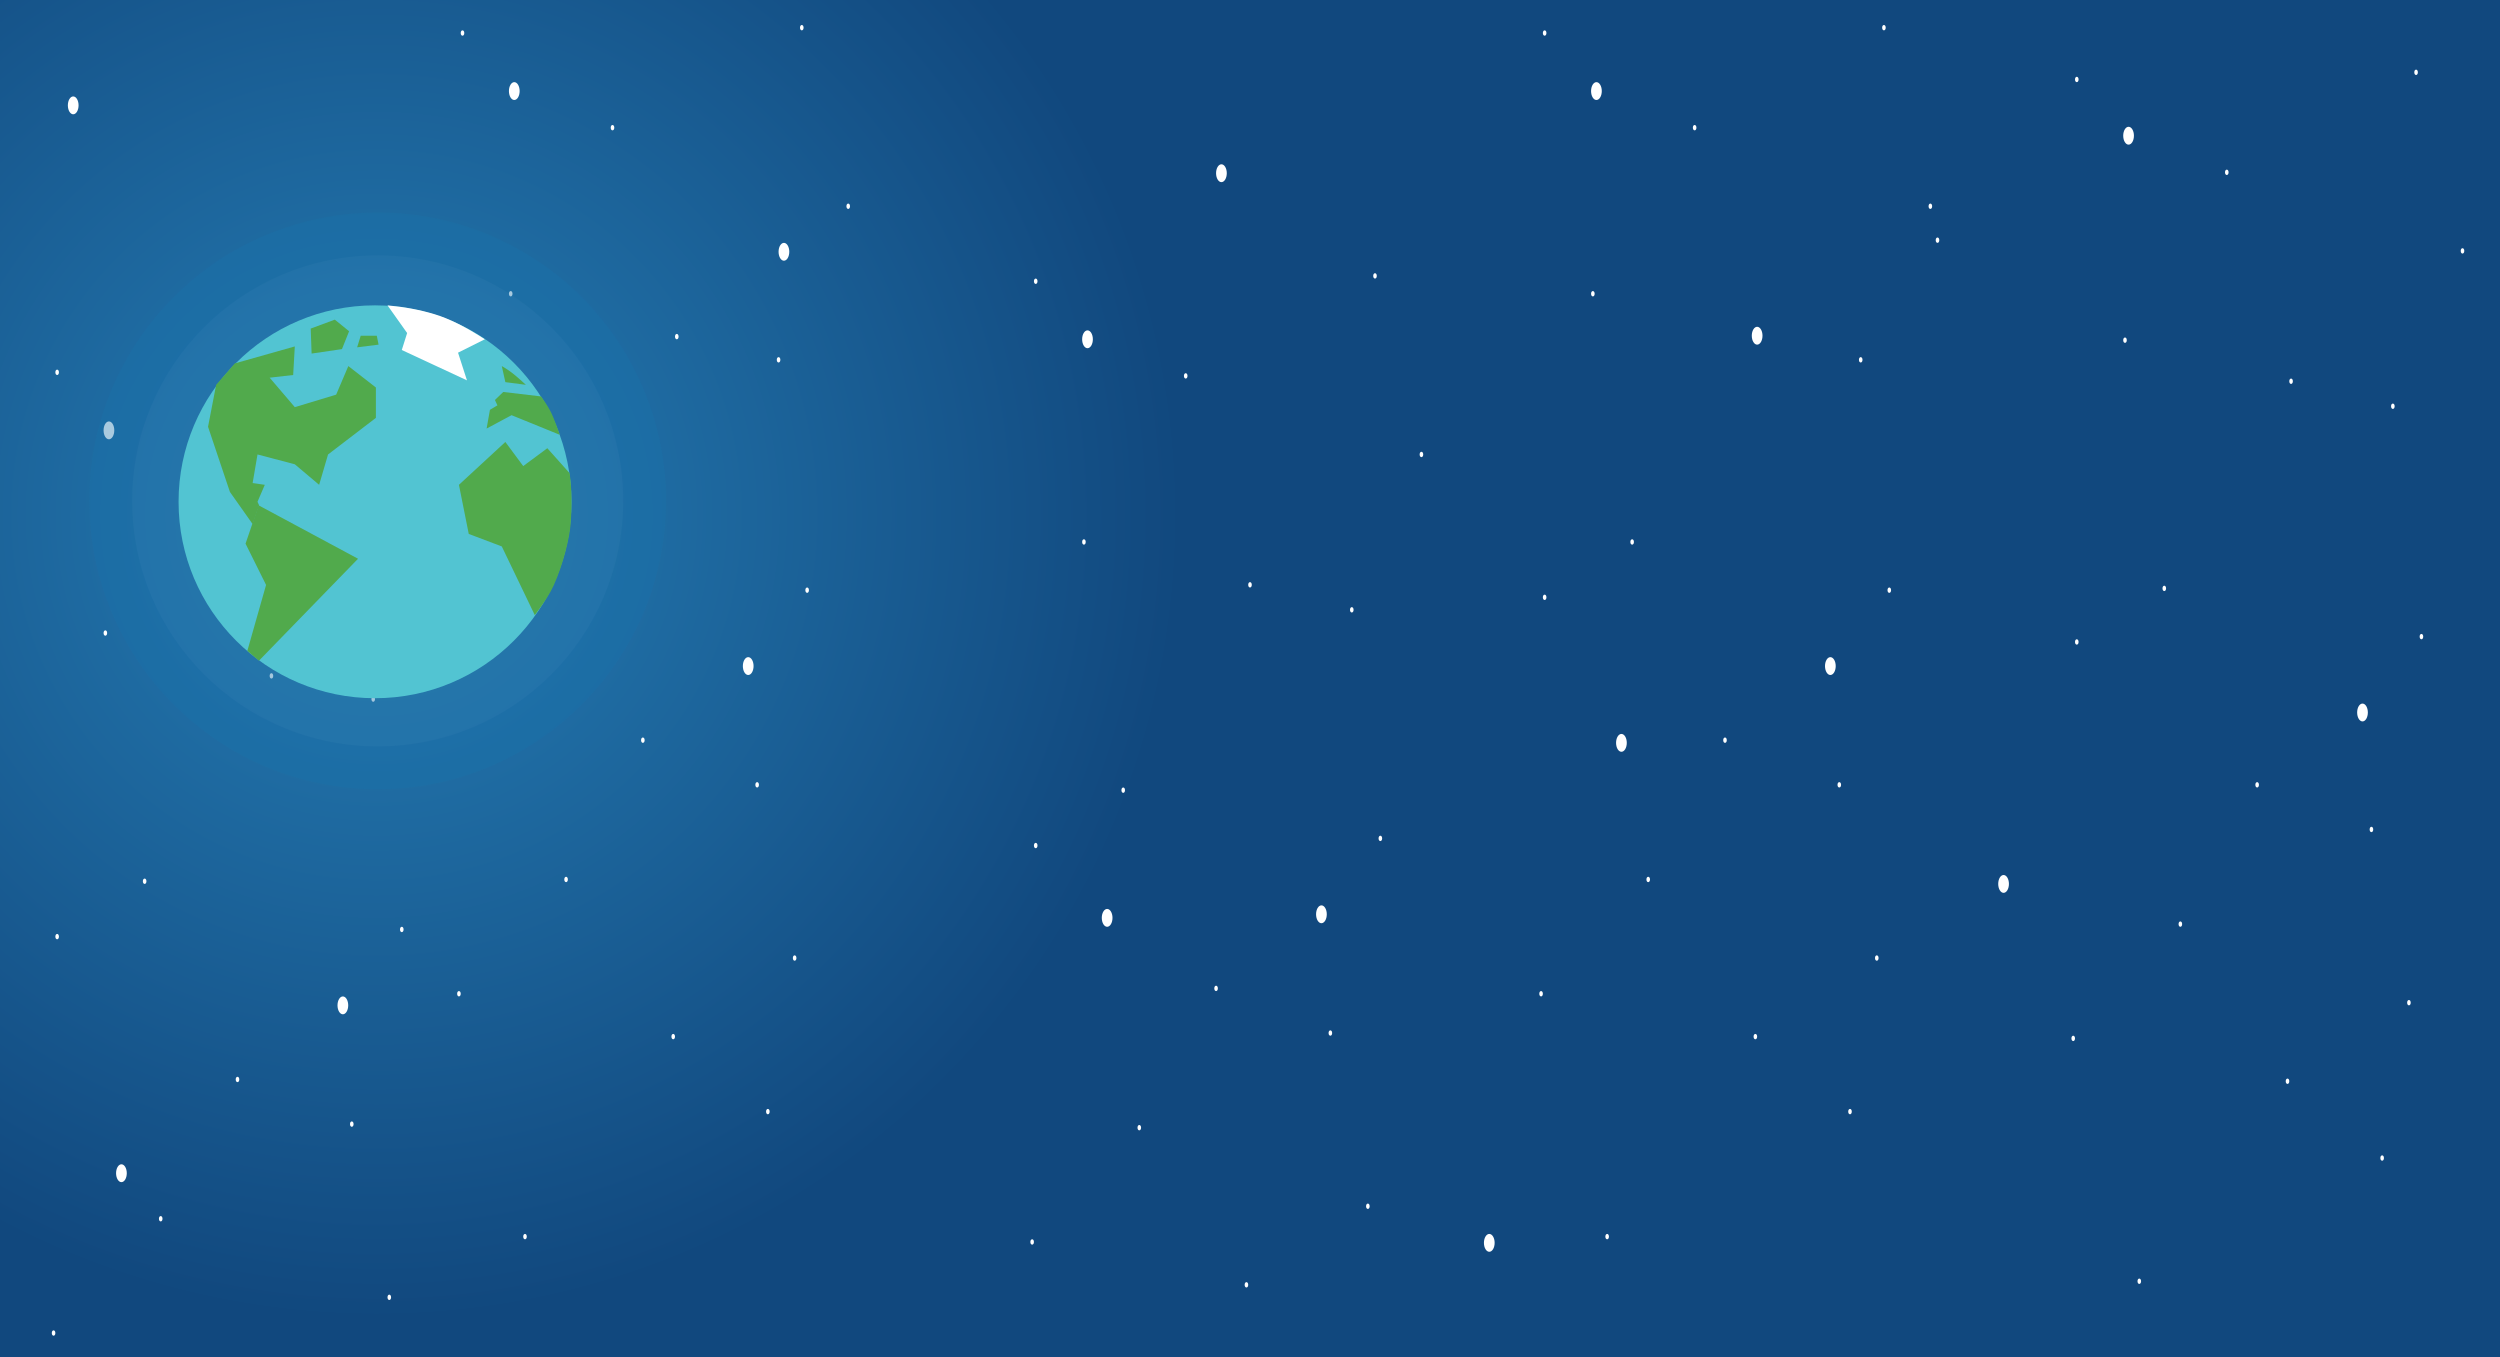 <svg xmlns="http://www.w3.org/2000/svg" width="1400" height="760" viewBox="0 0 1400 760">
    <rect x="0" y="0" width="1400" height="760" fill="#333333" stroke="none"/>
    <defs>
        <radialGradient id="a" cx="15.176%" cy="37.872%" r="59.042%" fx="15.176%" fy="37.872%" gradientTransform="matrix(0 1 -.544 0 .358 .227)">
            <stop offset="0%" stop-color="#267EB5"/>
            <stop offset="100%" stop-color="#11487E"/>
        </radialGradient>
    </defs>
    <g fill="none" fill-rule="evenodd">
        <path fill="url(#a)" d="M0 0h1400v762H0z"/>
        <ellipse cx="984" cy="188" fill="#FFF" rx="3" ry="5"/>
        <ellipse cx="908" cy="416" fill="#FFF" rx="3" ry="5"/>
        <ellipse cx="1323" cy="399" fill="#FFF" rx="3" ry="5"/>
        <ellipse cx="834" cy="696" fill="#FFF" rx="3" ry="5"/>
        <ellipse cx="684" cy="97" fill="#FFF" rx="3" ry="5"/>
        <ellipse cx="156" cy="251" fill="#FFF" rx="3" ry="5"/>
        <ellipse cx="439" cy="141" fill="#FFF" rx="3" ry="5"/>
        <ellipse cx="68" cy="657" fill="#FFF" rx="3" ry="5"/>
        <ellipse cx="41" cy="59" fill="#FFF" rx="3" ry="5"/>
        <ellipse cx="1192" cy="76" fill="#FFF" rx="3" ry="5"/>
        <ellipse cx="1190" cy="190.5" fill="#FFF" rx="1" ry="1.5"/>
        <ellipse cx="1247" cy="96.5" fill="#FFF" rx="1" ry="1.5"/>
        <ellipse cx="1283" cy="213.5" fill="#FFF" rx="1" ry="1.5"/>
        <ellipse cx="1353" cy="40.5" fill="#FFF" rx="1" ry="1.5"/>
        <ellipse cx="1379" cy="140.5" fill="#FFF" rx="1" ry="1.5"/>
        <ellipse cx="1340" cy="227.5" fill="#FFF" rx="1" ry="1.5"/>
        <ellipse cx="1356" cy="356.5" fill="#FFF" rx="1" ry="1.5"/>
        <ellipse cx="1328" cy="464.5" fill="#FFF" rx="1" ry="1.5"/>
        <ellipse cx="1281" cy="605.5" fill="#FFF" rx="1" ry="1.5"/>
        <ellipse cx="1334" cy="648.5" fill="#FFF" rx="1" ry="1.5"/>
        <ellipse cx="1349" cy="561.5" fill="#FFF" rx="1" ry="1.5"/>
        <ellipse cx="1198" cy="717.5" fill="#FFF" rx="1" ry="1.5"/>
        <ellipse cx="1161" cy="581.5" fill="#FFF" rx="1" ry="1.5"/>
        <ellipse cx="1221" cy="517.5" fill="#FFF" rx="1" ry="1.5"/>
        <ellipse cx="1264" cy="439.5" fill="#FFF" rx="1" ry="1.5"/>
        <ellipse cx="1163" cy="359.5" fill="#FFF" rx="1" ry="1.5"/>
        <ellipse cx="1212" cy="329.5" fill="#FFF" rx="1" ry="1.5"/>
        <ellipse cx="1163" cy="44.5" fill="#FFF" rx="1" ry="1.5"/>
        <ellipse cx="1025" cy="373" fill="#FFF" rx="3" ry="5"/>
        <ellipse cx="894" cy="51" fill="#FFF" rx="3" ry="5"/>
        <ellipse cx="892" cy="164.5" fill="#FFF" rx="1" ry="1.5"/>
        <ellipse cx="949" cy="71.5" fill="#FFF" rx="1" ry="1.5"/>
        <ellipse cx="985" cy="188.5" fill="#FFF" rx="1" ry="1.5"/>
        <ellipse cx="1055" cy="15.5" fill="#FFF" rx="1" ry="1.5"/>
        <ellipse cx="1081" cy="115.5" fill="#FFF" rx="1" ry="1.5"/>
        <ellipse cx="1042" cy="201.5" fill="#FFF" rx="1" ry="1.5"/>
        <ellipse cx="1058" cy="330.5" fill="#FFF" rx="1" ry="1.5"/>
        <ellipse cx="1030" cy="439.5" fill="#FFF" rx="1" ry="1.5"/>
        <ellipse cx="983" cy="580.5" fill="#FFF" rx="1" ry="1.5"/>
        <ellipse cx="1036" cy="622.5" fill="#FFF" rx="1" ry="1.5"/>
        <ellipse cx="1051" cy="536.5" fill="#FFF" rx="1" ry="1.5"/>
        <ellipse cx="900" cy="692.5" fill="#FFF" rx="1" ry="1.5"/>
        <ellipse cx="863" cy="556.5" fill="#FFF" rx="1" ry="1.5"/>
        <ellipse cx="923" cy="492.5" fill="#FFF" rx="1" ry="1.5"/>
        <ellipse cx="966" cy="414.5" fill="#FFF" rx="1" ry="1.5"/>
        <ellipse cx="865" cy="334.5" fill="#FFF" rx="1" ry="1.5"/>
        <ellipse cx="914" cy="303.5" fill="#FFF" rx="1" ry="1.5"/>
        <ellipse cx="865" cy="18.5" fill="#FFF" rx="1" ry="1.5"/>
        <ellipse cx="740" cy="512" fill="#FFF" rx="3" ry="5"/>
        <ellipse cx="609" cy="190" fill="#FFF" rx="3" ry="5"/>
        <ellipse cx="607" cy="303.5" fill="#FFF" rx="1" ry="1.5"/>
        <ellipse cx="664" cy="210.5" fill="#FFF" rx="1" ry="1.5"/>
        <ellipse cx="700" cy="327.5" fill="#FFF" rx="1" ry="1.5"/>
        <ellipse cx="770" cy="154.5" fill="#FFF" rx="1" ry="1.5"/>
        <ellipse cx="796" cy="254.5" fill="#FFF" rx="1" ry="1.5"/>
        <ellipse cx="757" cy="341.5" fill="#FFF" rx="1" ry="1.5"/>
        <ellipse cx="773" cy="469.5" fill="#FFF" rx="1" ry="1.5"/>
        <ellipse cx="745" cy="578.5" fill="#FFF" rx="1" ry="1.5"/>
        <ellipse cx="698" cy="719.5" fill="#FFF" rx="1" ry="1.5"/>
        <ellipse cx="766" cy="675.5" fill="#FFF" rx="1" ry="1.5"/>
        <ellipse cx="578" cy="695.5" fill="#FFF" rx="1" ry="1.5"/>
        <ellipse cx="638" cy="631.5" fill="#FFF" rx="1" ry="1.5"/>
        <ellipse cx="681" cy="553.5" fill="#FFF" rx="1" ry="1.5"/>
        <ellipse cx="580" cy="473.5" fill="#FFF" rx="1" ry="1.5"/>
        <ellipse cx="629" cy="442.5" fill="#FFF" rx="1" ry="1.5"/>
        <ellipse cx="580" cy="157.5" fill="#FFF" rx="1" ry="1.5"/>
        <ellipse cx="419" cy="373" fill="#FFF" rx="3" ry="5"/>
        <ellipse cx="288" cy="51" fill="#FFF" rx="3" ry="5"/>
        <ellipse cx="286" cy="164.5" fill="#FFF" rx="1" ry="1.5"/>
        <ellipse cx="343" cy="71.5" fill="#FFF" rx="1" ry="1.5"/>
        <ellipse cx="379" cy="188.5" fill="#FFF" rx="1" ry="1.5"/>
        <ellipse cx="449" cy="15.5" fill="#FFF" rx="1" ry="1.5"/>
        <ellipse cx="475" cy="115.5" fill="#FFF" rx="1" ry="1.5"/>
        <ellipse cx="436" cy="201.5" fill="#FFF" rx="1" ry="1.5"/>
        <ellipse cx="452" cy="330.5" fill="#FFF" rx="1" ry="1.5"/>
        <ellipse cx="424" cy="439.5" fill="#FFF" rx="1" ry="1.5"/>
        <ellipse cx="377" cy="580.5" fill="#FFF" rx="1" ry="1.5"/>
        <ellipse cx="430" cy="622.5" fill="#FFF" rx="1" ry="1.5"/>
        <ellipse cx="445" cy="536.5" fill="#FFF" rx="1" ry="1.5"/>
        <ellipse cx="294" cy="692.5" fill="#FFF" rx="1" ry="1.5"/>
        <ellipse cx="257" cy="556.5" fill="#FFF" rx="1" ry="1.5"/>
        <ellipse cx="317" cy="492.5" fill="#FFF" rx="1" ry="1.5"/>
        <ellipse cx="360" cy="414.5" fill="#FFF" rx="1" ry="1.5"/>
        <ellipse cx="259" cy="334.5" fill="#FFF" rx="1" ry="1.5"/>
        <ellipse cx="308" cy="303.5" fill="#FFF" rx="1" ry="1.5"/>
        <ellipse cx="259" cy="18.5" fill="#FFF" rx="1" ry="1.5"/>
        <ellipse cx="192" cy="563" fill="#FFF" rx="3" ry="5"/>
        <ellipse cx="61" cy="241" fill="#FFF" rx="3" ry="5"/>
        <ellipse cx="59" cy="354.5" fill="#FFF" rx="1" ry="1.5"/>
        <ellipse cx="116" cy="261.5" fill="#FFF" rx="1" ry="1.5"/>
        <ellipse cx="152" cy="378.5" fill="#FFF" rx="1" ry="1.5"/>
        <ellipse cx="222" cy="205.5" fill="#FFF" rx="1" ry="1.5"/>
        <ellipse cx="248" cy="305.5" fill="#FFF" rx="1" ry="1.5"/>
        <ellipse cx="209" cy="391.5" fill="#FFF" rx="1" ry="1.5"/>
        <ellipse cx="225" cy="520.5" fill="#FFF" rx="1" ry="1.5"/>
        <ellipse cx="197" cy="629.5" fill="#FFF" rx="1" ry="1.5"/>
        <ellipse cx="218" cy="726.5" fill="#FFF" rx="1" ry="1.5"/>
        <ellipse cx="30" cy="746.5" fill="#FFF" rx="1" ry="1.5"/>
        <ellipse cx="90" cy="682.5" fill="#FFF" rx="1" ry="1.5"/>
        <ellipse cx="133" cy="604.5" fill="#FFF" rx="1" ry="1.5"/>
        <ellipse cx="32" cy="524.5" fill="#FFF" rx="1" ry="1.5"/>
        <ellipse cx="81" cy="493.5" fill="#FFF" rx="1" ry="1.5"/>
        <ellipse cx="32" cy="208.5" fill="#FFF" rx="1" ry="1.5"/>
        <ellipse cx="1085" cy="134.5" fill="#FFF" rx="1" ry="1.5"/>
        <ellipse cx="620" cy="514" fill="#FFF" rx="3" ry="5"/>
        <ellipse cx="1122" cy="495" fill="#FFF" rx="3" ry="5"/>
        <g transform="translate(50 119)">
            <circle cx="161.5" cy="161.5" r="161.5" fill="#1A71AA" fill-opacity=".372"/>
            <circle cx="161.5" cy="161.5" r="137.5" fill="#68A4CB" fill-opacity=".296" opacity=".263"/>
            <circle cx="160" cy="162" r="110" fill="#52C4D2"/>
            <path fill="#51AA4C" d="M231 86a51.986 51.986 0 0 1 6 4c1.804 1.403 4.304 3.57 7.5 6.5L233 95l-2-9zM231.818 100.5L253 103c2.696 3.763 4.643 6.93 5.84 9.5 1.198 2.57 2.751 6.57 4.66 12l-27.023-11L222.5 121l1.864-10.5 4.193-2.5-1.398-3 4.66-4.5zM94.858 164l55.642 29.897L95 251l-6.5-5.5 10.496-36.936L87.5 185.436z"/>
            <path fill="#51AA4C" d="M81.5 84.5l33.59-9.5-.909 16-13.169 1.5L115.09 109l23.16-7 6.811-16 15.44 12v17l-26.792 20.5-4.995 17-13.624-11.5-20.889-5.5-2.724 16 6.811 1L94.2 162l.909 2-3.633 10.5-12.715-18L66.5 120l4.541-23.5z"/>
            <path fill="#51AA4C" d="M137.5 60l8 6.5-4 10-17 2.5-.5-14zM152 69h9l1 5-12 1.5z"/>
            <path fill="#FFF" d="M167 52c9.557.869 18.39 2.535 26.5 5s17.443 7.131 28 14l-15 7.5 5 15.5L175 77l3-9.5L167 52z"/>
            <path fill="#51AA4C" d="M207 152.5l26-24 10 13.5 13.5-10 12.5 14c1.216 8.667 1.383 18.333.5 29-.584 7.063-3.843 21.529-9.5 34-1.924 4.242-5.424 9.742-10.5 16.5L231 187l-18.5-7-5.5-27.5z"/>
        </g>
    </g>
</svg>
